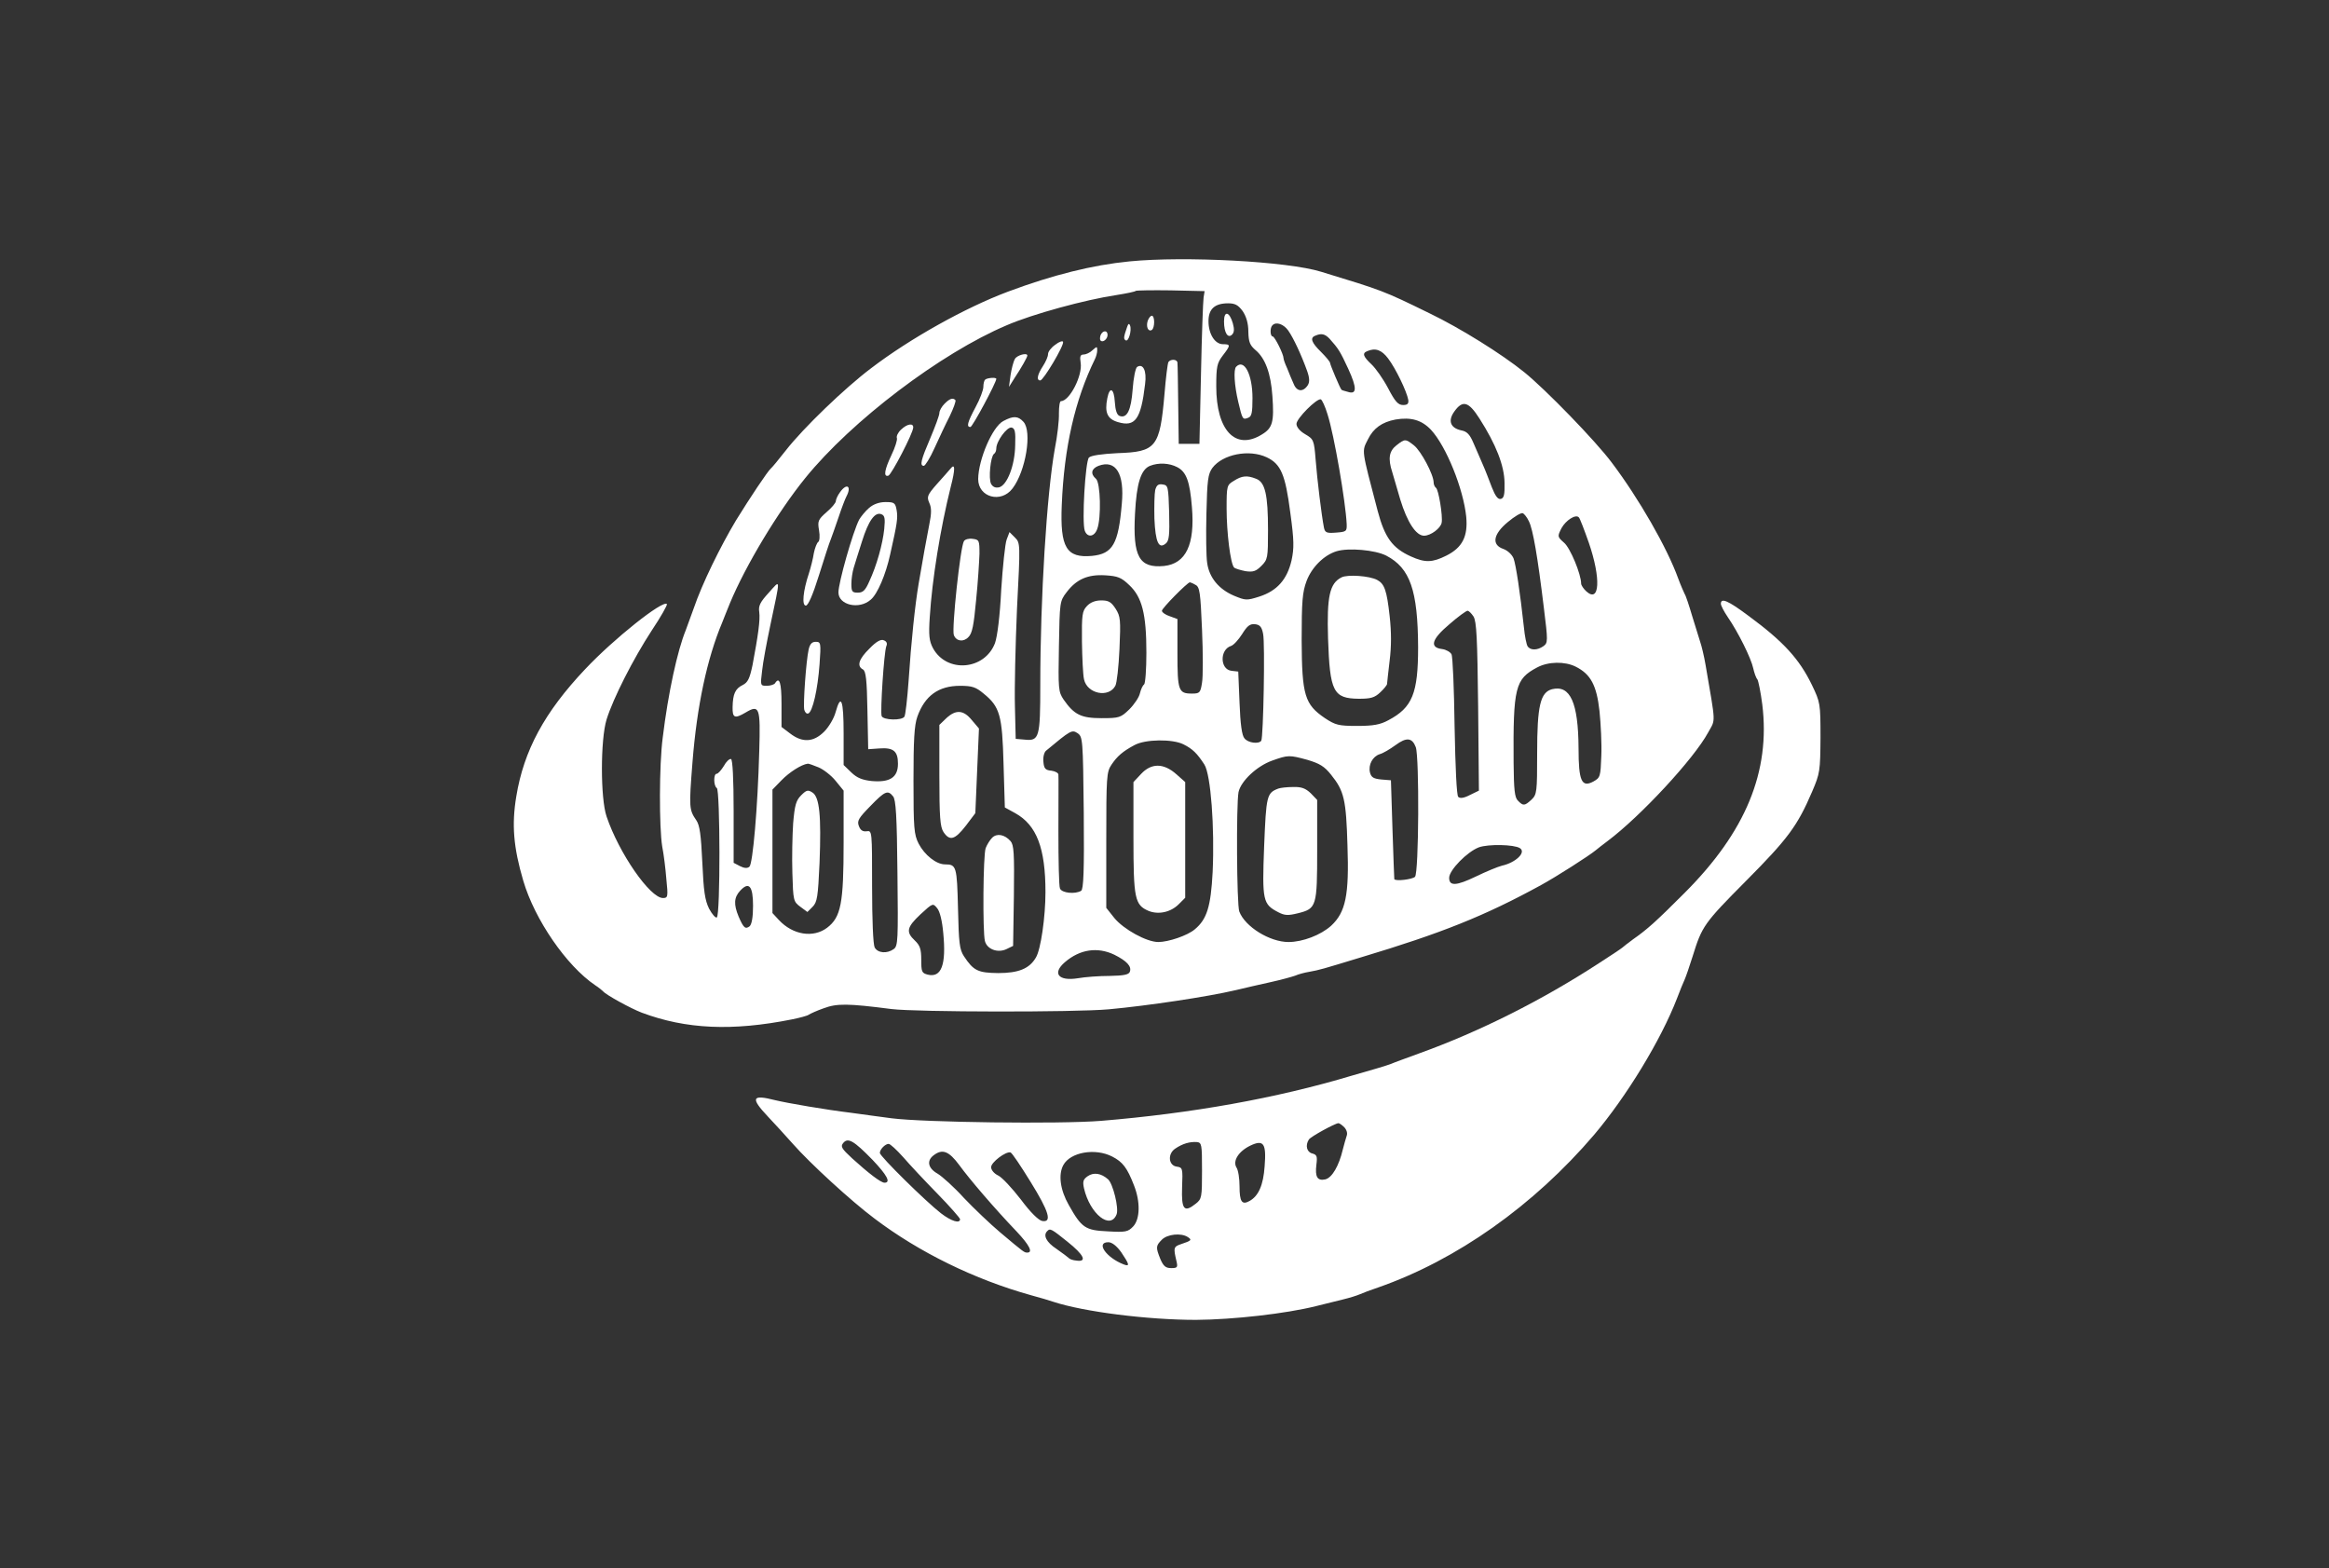  <svg  version="1.0" xmlns="http://www.w3.org/2000/svg"  width="900pt" height="606pt" viewBox="0 0 900 606"  preserveAspectRatio="xMidYMid meet"><rect x="0" y="0" width="900" height="606" fill="#333333" stroke="none"/>  <g transform="translate(0,606) scale(0.1,-0.1)" fill="#ffffff" stroke="none"> <path d="M4365 5050 c-143 -14 -296 -52 -470 -117 -163 -61 -377 -180 -529 -296 -101 -76 -262 -231 -329 -317 -28 -36 -54 -67 -58 -70 -12 -10 -82 -115 -135 -201 -61 -102 -131 -245 -163 -339 -13 -36 -27 -74 -31 -85 -32 -78 -68 -242 -89 -415 -14 -105 -14 -347 -2 -421 6 -30 13 -87 16 -126 7 -68 6 -73 -13 -73 -50 0 -170 173 -218 315 -24 70 -24 297 0 375 26 83 103 234 174 343 36 54 62 100 59 103 -16 16 -205 -134 -316 -252 -157 -166 -237 -314 -266 -492 -18 -108 -11 -196 27 -325 44 -150 167 -329 278 -404 14 -9 27 -20 30 -23 11 -14 108 -67 150 -83 171 -64 350 -72 580 -26 30 6 60 14 65 18 6 4 32 16 58 25 51 19 92 19 262 -3 100 -12 706 -13 840 -1 151 14 379 48 490 74 33 8 94 22 135 31 41 9 84 21 95 25 11 5 36 12 55 15 39 7 49 10 200 56 310 93 478 160 695 279 57 31 187 114 212 135 6 5 26 21 45 35 127 95 334 318 389 420 29 53 30 26 -10 260 -6 36 -16 76 -21 90 -4 14 -18 59 -31 100 -12 41 -25 80 -29 85 -3 6 -15 33 -25 60 -43 119 -152 309 -257 448 -62 83 -255 282 -338 349 -88 71 -247 170 -365 227 -182 89 -181 88 -420 161 -129 40 -526 61 -740 40z m286 -140 c-2 -14 -7 -146 -10 -295 l-6 -270 -40 0 -40 0 -2 150 c-1 83 -2 156 -3 163 0 14 -26 16 -35 3 -3 -6 -10 -61 -15 -123 -18 -207 -32 -224 -182 -229 -60 -3 -102 -9 -110 -17 -14 -14 -28 -251 -16 -283 10 -27 37 -24 48 7 16 42 13 179 -5 194 -22 19 -18 39 10 50 67 25 101 -30 90 -147 -13 -155 -35 -193 -115 -201 -99 -9 -124 32 -117 197 9 222 51 406 128 563 5 10 9 25 9 34 0 16 -1 16 -18 1 -10 -10 -26 -17 -35 -17 -12 0 -15 -7 -11 -32 8 -49 -43 -148 -76 -148 -5 0 -8 -21 -8 -47 1 -27 -6 -88 -16 -138 -31 -174 -56 -574 -56 -911 0 -204 -4 -218 -60 -212 l-35 3 -3 125 c-2 69 2 239 8 378 13 252 13 254 -8 275 l-21 21 -11 -29 c-6 -16 -15 -103 -21 -194 -5 -103 -15 -180 -24 -206 -40 -105 -187 -117 -240 -19 -14 27 -17 48 -12 121 9 144 41 342 81 502 18 69 17 93 -1 70 -7 -8 -30 -35 -53 -60 -37 -42 -39 -49 -29 -72 9 -19 9 -40 0 -84 -12 -61 -24 -128 -41 -228 -14 -82 -29 -225 -39 -377 -5 -69 -12 -131 -16 -137 -9 -16 -82 -14 -88 2 -6 16 9 246 18 270 5 11 1 19 -10 23 -11 5 -29 -5 -55 -32 -42 -41 -50 -68 -25 -81 11 -7 15 -39 17 -158 l3 -150 43 3 c54 4 72 -10 72 -59 0 -53 -31 -73 -101 -67 -37 4 -57 12 -79 33 l-30 29 0 123 c0 128 -10 156 -31 81 -6 -23 -26 -57 -44 -75 -41 -41 -84 -44 -132 -7 l-33 25 0 90 c0 81 -8 106 -25 79 -3 -5 -18 -10 -32 -10 -25 0 -25 1 -18 58 3 31 18 111 32 177 40 189 40 176 -6 125 -33 -36 -41 -51 -37 -75 4 -31 -4 -88 -26 -205 -11 -52 -18 -67 -38 -77 -29 -14 -38 -35 -39 -85 -1 -42 8 -46 49 -22 55 33 59 22 54 -148 -6 -221 -25 -436 -38 -447 -8 -7 -20 -6 -36 2 l-25 13 0 199 c0 127 -4 199 -10 202 -6 2 -19 -10 -28 -27 -10 -16 -22 -30 -28 -30 -12 0 -12 -47 1 -55 13 -8 14 -492 0 -500 -5 -3 -18 12 -30 34 -16 33 -21 67 -26 178 -5 107 -10 144 -23 163 -28 41 -29 48 -15 225 17 216 56 400 115 540 4 11 18 45 30 75 60 144 184 351 291 483 179 221 523 482 778 590 99 43 304 99 425 117 38 6 72 13 74 16 3 2 64 3 135 2 l131 -3 -4 -25z m151 -52 c14 -21 22 -47 22 -80 1 -40 6 -52 28 -71 37 -31 59 -89 65 -178 7 -99 1 -123 -41 -148 -102 -63 -176 16 -176 186 0 76 3 90 25 119 31 40 31 44 1 44 -31 0 -56 39 -56 89 0 47 24 69 76 69 27 0 39 -7 56 -30z m176 -75 c21 -30 51 -95 73 -156 10 -28 10 -43 3 -55 -18 -28 -43 -26 -55 5 -7 15 -18 42 -25 60 -8 17 -14 34 -14 39 0 15 -34 84 -42 84 -10 0 -11 34 -1 43 14 15 43 5 61 -20z m160 -32 c34 -38 41 -49 72 -116 34 -74 34 -101 -2 -89 -13 3 -24 7 -24 8 -5 4 -44 97 -44 103 0 5 -16 24 -35 43 -37 36 -44 55 -22 63 23 10 37 7 55 -12z m226 -76 c29 -38 72 -127 78 -160 2 -15 -3 -20 -20 -20 -19 0 -31 13 -58 65 -19 36 -48 77 -64 92 -32 30 -37 43 -17 51 32 14 56 5 81 -28z m-234 -216 c26 -81 70 -339 74 -424 1 -28 -1 -30 -41 -33 -37 -3 -43 0 -47 20 -9 46 -26 185 -32 262 -6 76 -8 79 -40 98 -21 12 -34 28 -34 40 0 21 78 99 94 95 5 -2 17 -28 26 -58z m587 -16 c64 -100 96 -182 97 -248 1 -47 -2 -60 -15 -63 -11 -2 -21 12 -34 45 -10 26 -25 66 -35 88 -9 22 -26 59 -36 83 -14 33 -25 45 -47 49 -42 9 -53 37 -27 73 32 45 55 39 97 -27z m-187 -44 c59 -64 125 -228 136 -336 7 -76 -15 -119 -77 -150 -54 -27 -82 -28 -137 -3 -71 32 -101 73 -128 175 -64 244 -62 229 -38 277 21 43 54 67 107 77 60 10 101 -2 137 -40z m-635 -106 c55 -26 72 -67 91 -213 15 -109 15 -138 5 -185 -17 -74 -56 -118 -124 -140 -50 -16 -54 -15 -98 3 -59 25 -96 70 -104 126 -4 24 -5 110 -3 192 3 130 6 152 23 176 40 53 142 73 210 41z m-346 -38 c35 -18 49 -54 57 -155 12 -144 -23 -218 -108 -227 -96 -9 -121 36 -112 202 6 118 23 171 58 185 33 13 74 11 105 -5z m1359 -209 c16 -31 34 -138 58 -335 16 -129 16 -135 -2 -148 -23 -16 -50 -17 -61 0 -4 6 -11 39 -14 72 -15 138 -31 242 -40 267 -6 15 -23 31 -40 37 -46 16 -39 57 18 104 25 21 50 36 57 34 6 -2 17 -16 24 -31z m232 -84 c47 -137 42 -234 -10 -187 -11 10 -20 24 -20 30 0 36 -42 138 -66 158 -26 23 -26 24 -10 56 17 31 55 55 67 42 4 -3 21 -48 39 -99z m-783 -49 c92 -48 122 -134 123 -354 0 -178 -22 -233 -115 -282 -31 -17 -58 -22 -120 -22 -72 0 -84 3 -125 30 -78 53 -89 88 -90 300 0 153 3 187 19 230 20 53 67 100 116 115 46 14 149 5 192 -17z m-993 -114 c49 -46 66 -111 66 -261 0 -64 -4 -119 -9 -123 -5 -3 -12 -18 -16 -34 -3 -15 -22 -43 -41 -62 -33 -32 -39 -34 -107 -34 -79 0 -106 13 -147 72 -20 30 -21 40 -18 205 3 172 3 175 30 210 38 50 82 69 149 65 48 -3 62 -8 93 -38z m256 1 c16 -8 19 -29 25 -173 4 -90 4 -183 0 -205 -6 -39 -9 -42 -39 -42 -52 0 -56 11 -56 156 l0 132 -30 11 c-16 5 -30 15 -30 21 0 10 98 109 108 110 2 0 12 -4 22 -10z m1074 -122 c12 -19 15 -84 18 -348 l3 -325 -35 -17 c-23 -12 -38 -14 -45 -7 -6 6 -11 111 -14 272 -2 144 -7 270 -12 279 -5 9 -21 18 -36 20 -50 6 -41 38 28 96 33 29 65 52 70 52 5 0 15 -10 23 -22z m-813 -67 c8 -36 1 -399 -7 -413 -9 -14 -51 -9 -65 9 -10 11 -16 56 -19 137 l-5 121 -26 3 c-45 5 -46 82 -2 96 10 3 29 24 43 46 20 32 30 40 50 38 19 -2 26 -11 31 -37z m1208 -127 c58 -29 81 -72 92 -172 5 -49 9 -127 7 -173 -3 -80 -4 -84 -31 -99 -45 -24 -57 2 -57 129 -1 176 -32 245 -102 228 -46 -12 -58 -65 -58 -247 0 -151 -1 -160 -22 -180 -26 -24 -32 -25 -52 -4 -13 12 -16 42 -17 147 -2 291 6 323 91 368 43 23 107 24 149 3z m-2288 -104 c63 -51 72 -84 77 -272 l5 -168 40 -22 c83 -46 117 -135 117 -305 0 -96 -18 -222 -37 -253 -25 -43 -67 -60 -146 -60 -78 1 -95 9 -132 65 -17 26 -20 50 -23 185 -4 162 -6 170 -50 170 -34 0 -79 36 -102 80 -18 35 -20 60 -20 243 0 158 3 214 15 248 29 81 82 119 165 119 47 0 61 -5 91 -30z m387 -461 c2 -227 -1 -294 -10 -301 -23 -14 -75 -9 -82 9 -4 9 -6 109 -6 222 0 113 1 211 0 218 0 6 -12 13 -27 15 -23 2 -29 8 -31 35 -2 17 3 36 10 42 96 80 100 82 122 68 20 -14 21 -22 24 -308z m1283 254 c14 -38 12 -486 -3 -501 -10 -10 -75 -18 -80 -9 0 1 -4 88 -7 192 l-6 190 -37 3 c-30 3 -39 8 -44 27 -7 30 10 62 38 71 12 3 39 19 61 35 42 31 64 29 78 -8z m-898 11 c36 -18 53 -35 81 -78 25 -39 40 -243 32 -416 -7 -133 -22 -182 -69 -221 -28 -24 -102 -49 -141 -49 -45 0 -134 49 -170 93 l-31 39 0 261 c0 244 1 264 20 292 22 33 44 52 89 76 42 23 147 24 189 3z m479 -60 c47 -14 66 -25 92 -58 50 -62 58 -96 63 -272 7 -193 -7 -259 -63 -311 -40 -36 -110 -63 -165 -63 -72 0 -168 59 -190 118 -10 26 -12 413 -3 461 9 43 71 101 130 122 62 22 66 22 136 3z m-1889 -29 c19 -8 49 -31 66 -52 l31 -38 0 -200 c0 -236 -10 -289 -64 -330 -53 -40 -132 -28 -186 30 l-25 27 0 238 0 239 35 36 c30 31 77 61 101 64 4 1 22 -6 42 -14z m288 -112 c11 -12 15 -77 17 -297 3 -259 2 -281 -14 -293 -26 -19 -62 -16 -74 6 -6 12 -10 106 -10 236 0 215 0 216 -21 213 -15 -2 -24 4 -30 20 -8 20 -1 31 44 77 57 59 68 63 88 38z m2422 -200 c26 -16 -15 -56 -69 -68 -16 -4 -62 -23 -101 -42 -75 -36 -103 -38 -103 -5 0 30 70 101 115 118 37 13 135 11 158 -3z m-2963 -223 c0 -44 -5 -71 -13 -79 -17 -13 -24 -6 -43 38 -19 46 -18 73 6 99 34 37 50 19 50 -58z m735 -105 c12 -123 -7 -174 -60 -161 -23 6 -25 11 -25 58 0 41 -5 55 -25 74 -35 33 -31 51 22 101 48 44 48 44 65 23 10 -12 19 -49 23 -95z m661 -84 c48 -24 68 -45 60 -66 -4 -11 -23 -15 -78 -16 -40 0 -95 -4 -123 -9 -75 -12 -100 19 -50 62 58 50 126 60 191 29z"/> <path d="M4435 4820 c-7 -23 2 -43 16 -35 12 8 12 55 0 55 -5 0 -12 -9 -16 -20z"/> <path d="M4356 4798 c-14 -40 -15 -48 -6 -53 11 -7 24 38 17 57 -3 9 -7 8 -11 -4z"/> <path d="M4253 4765 c-3 -9 -3 -18 0 -21 9 -9 27 6 27 22 0 19 -19 18 -27 -1z"/> <path d="M4078 4728 c-16 -11 -28 -27 -28 -36 0 -10 -9 -30 -20 -47 -21 -32 -26 -55 -10 -55 12 0 93 136 88 149 -1 5 -15 1 -30 -11z"/> <path d="M3922 4673 c-6 -10 -13 -38 -17 -63 l-6 -45 22 35 c26 39 49 80 49 86 0 13 -41 1 -48 -13z"/> <path d="M4394 4642 c-6 -4 -14 -43 -17 -86 -6 -82 -22 -114 -51 -103 -10 4 -16 22 -18 54 -3 53 -20 61 -29 14 -11 -55 0 -80 41 -92 67 -20 89 11 105 147 7 52 -8 81 -31 66z"/> <path d="M3807 4593 c-4 -3 -7 -16 -7 -28 0 -12 -13 -47 -30 -78 -32 -60 -36 -77 -20 -77 8 0 100 172 100 186 0 7 -36 4 -43 -3z"/> <path d="M3650 4500 c-11 -11 -20 -27 -20 -36 0 -9 -16 -52 -35 -97 -36 -84 -42 -107 -25 -107 5 0 24 30 41 68 17 37 43 93 59 124 15 31 25 59 22 62 -10 10 -22 6 -42 -14z"/> <path d="M3877 4433 c-42 -22 -96 -148 -97 -224 0 -71 89 -95 133 -36 51 67 76 220 42 257 -21 23 -39 24 -78 3z m46 -93 c-1 -78 -31 -155 -62 -163 -14 -3 -24 1 -31 13 -11 20 -2 107 11 116 5 3 9 12 9 21 0 28 41 84 59 81 13 -3 16 -16 14 -68z"/> <path d="M3482 4400 c-12 -11 -19 -26 -16 -33 2 -7 -7 -36 -21 -65 -27 -57 -32 -86 -12 -80 12 4 95 163 96 186 1 18 -23 15 -47 -8z"/> <path d="M3246 4158 c-9 -12 -16 -28 -16 -34 0 -7 -16 -26 -36 -43 -33 -29 -35 -35 -29 -70 4 -22 2 -42 -3 -45 -5 -3 -13 -23 -17 -43 -3 -21 -12 -56 -19 -78 -23 -69 -28 -125 -12 -125 9 0 27 41 51 118 20 64 40 126 45 137 4 11 18 49 30 85 12 36 26 73 31 82 21 40 1 53 -25 16z"/> <path d="M3358 4097 c-14 -12 -31 -33 -38 -45 -25 -49 -80 -244 -80 -281 0 -49 80 -68 125 -28 26 22 58 97 75 175 27 120 30 140 25 170 -5 29 -9 32 -43 32 -24 0 -47 -8 -64 -23z m59 -81 c-6 -58 -29 -141 -58 -203 -15 -34 -24 -43 -44 -43 -22 0 -25 4 -25 34 0 18 4 46 9 62 5 16 19 62 32 102 25 80 50 115 75 105 13 -5 15 -16 11 -57z"/> <path d="M3725 3969 c-14 -21 -48 -341 -39 -363 9 -24 37 -28 56 -8 15 14 21 46 30 143 7 68 12 149 13 179 0 52 -1 55 -27 58 -14 2 -29 -2 -33 -9z"/> <path d="M3125 3551 c-10 -44 -22 -214 -17 -234 3 -10 9 -16 15 -14 17 5 37 93 44 190 6 83 5 87 -15 87 -14 0 -22 -8 -27 -29z"/> <path d="M4730 4818 c0 -44 15 -67 31 -51 9 9 9 22 3 44 -13 45 -34 50 -34 7z"/> <path d="M4777 4643 c-11 -10 -7 -73 8 -136 16 -68 17 -70 39 -61 13 5 16 20 16 76 0 91 -32 153 -63 121z"/> <path d="M5396 4339 c-28 -22 -33 -51 -16 -103 5 -17 19 -65 31 -106 27 -88 61 -140 92 -140 26 0 64 29 68 50 5 26 -12 129 -22 135 -5 4 -9 13 -9 21 0 30 -49 122 -76 143 -33 26 -35 26 -68 0z"/> <path d="M4768 4202 c-27 -16 -28 -19 -28 -107 0 -93 15 -214 29 -228 4 -4 24 -10 44 -14 29 -4 40 -1 61 20 25 25 26 31 26 139 0 136 -11 185 -46 198 -35 14 -55 12 -86 -8z"/> <path d="M4464 4166 c-3 -14 -4 -64 -3 -110 4 -92 17 -119 44 -96 13 11 15 32 13 119 -3 101 -4 106 -25 109 -17 3 -24 -3 -29 -22z"/> <path d="M5184 3829 c-46 -23 -57 -74 -52 -236 7 -206 20 -232 119 -233 46 0 61 4 83 25 14 13 26 28 26 32 0 5 5 45 10 90 7 56 7 110 0 173 -11 99 -20 124 -48 139 -29 16 -115 22 -138 10z"/> <path d="M4200 3718 c-18 -19 -20 -34 -19 -137 1 -64 4 -129 8 -146 12 -56 95 -73 121 -25 6 11 13 75 16 142 5 113 4 126 -15 156 -17 26 -27 32 -55 32 -23 0 -42 -7 -56 -22z"/> <path d="M3657 3285 l-27 -26 0 -195 c0 -162 3 -199 16 -219 24 -36 44 -30 86 24 l37 49 7 164 7 163 -28 33 c-32 39 -61 41 -98 7z"/> <path d="M3834 2823 c-9 -9 -20 -27 -25 -40 -10 -26 -12 -324 -3 -359 8 -32 49 -47 82 -32 l27 13 3 194 c2 166 0 196 -13 211 -23 26 -53 31 -71 13z"/> <path d="M4409 3069 l-29 -31 0 -215 c0 -236 5 -260 59 -283 38 -15 85 -5 116 26 l25 25 0 223 0 224 -35 31 c-49 43 -96 43 -136 0z"/> <path d="M4940 3013 c-45 -17 -47 -27 -55 -224 -8 -210 -5 -223 55 -254 25 -13 38 -13 75 -4 73 18 75 26 75 246 l0 192 -25 26 c-20 19 -36 25 -68 24 -23 0 -49 -3 -57 -6z"/> <path d="M3096 2987 c-20 -20 -25 -38 -31 -108 -3 -46 -5 -133 -3 -193 3 -106 4 -110 31 -130 l27 -20 20 20 c18 18 21 38 27 170 7 182 0 255 -28 272 -17 11 -23 9 -43 -11z"/> <path d="M6650 3727 c0 -7 12 -30 27 -52 40 -58 90 -159 98 -197 4 -18 11 -38 16 -43 4 -6 13 -50 19 -97 32 -259 -64 -492 -300 -728 -111 -111 -143 -140 -200 -180 -19 -14 -37 -28 -40 -31 -3 -3 -43 -30 -90 -60 -221 -144 -462 -265 -695 -349 -49 -18 -99 -36 -110 -41 -11 -4 -38 -13 -60 -19 -22 -6 -62 -18 -90 -26 -293 -88 -620 -146 -970 -175 -162 -13 -687 -6 -810 10 -44 6 -114 15 -155 21 -99 12 -245 37 -295 49 -90 23 -96 9 -27 -64 26 -27 69 -75 96 -105 66 -75 225 -221 316 -289 172 -130 386 -235 605 -296 33 -9 71 -20 85 -25 118 -39 366 -70 552 -70 144 1 347 24 463 53 33 8 80 20 105 26 25 6 54 15 65 20 11 5 43 17 70 26 304 106 602 317 835 590 126 149 258 366 320 526 11 30 25 63 30 74 5 11 19 52 31 90 36 116 43 127 206 291 163 164 199 213 256 346 30 70 31 79 32 208 0 132 -1 136 -33 203 -49 101 -110 168 -246 268 -79 59 -106 70 -106 46z m-1455 -2023 c9 -10 13 -23 9 -33 -3 -9 -10 -33 -15 -53 -15 -63 -41 -108 -67 -115 -31 -7 -41 9 -35 57 4 32 2 38 -16 43 -21 5 -28 31 -13 54 7 11 100 62 114 63 4 0 14 -7 23 -16z m-1823 -126 c55 -58 72 -88 46 -88 -14 0 -61 36 -125 94 -41 38 -46 46 -34 60 18 21 40 9 113 -66z m1273 -41 c0 -103 -1 -110 -24 -128 -45 -36 -56 -23 -53 63 3 73 2 77 -20 80 -33 4 -37 50 -6 70 28 19 56 27 83 25 19 -2 20 -9 20 -110z m242 17 c-5 -74 -24 -116 -59 -135 -29 -16 -38 -2 -38 57 0 30 -5 63 -12 73 -15 25 8 62 53 84 52 25 63 9 56 -79z m-1397 35 c25 -29 84 -92 133 -142 48 -49 87 -94 87 -98 0 -18 -34 -8 -74 23 -57 44 -236 220 -236 233 0 14 21 35 34 35 6 0 31 -23 56 -51z m217 -31 c40 -55 135 -166 222 -257 48 -51 64 -81 41 -81 -12 0 -11 -1 -105 78 -38 32 -101 92 -140 133 -38 42 -85 84 -102 94 -37 21 -43 50 -15 71 34 26 59 16 99 -38z m275 -64 c72 -116 84 -158 46 -152 -14 2 -45 32 -83 83 -34 44 -73 86 -88 93 -15 7 -27 21 -27 32 0 19 57 62 75 57 6 -2 40 -53 77 -113z m316 97 c41 -21 58 -44 84 -111 25 -63 24 -130 -3 -159 -20 -21 -29 -23 -98 -19 -87 4 -101 13 -151 102 -33 58 -41 117 -21 154 27 50 123 67 189 33z m-173 -329 c64 -51 77 -79 35 -73 -14 1 -27 6 -30 10 -3 3 -24 19 -47 35 -40 26 -53 53 -36 69 11 12 17 8 78 -41z m465 18 c17 -11 14 -14 -25 -27 -30 -10 -31 -14 -19 -65 6 -25 4 -28 -20 -28 -21 0 -30 7 -42 35 -18 45 -18 51 6 75 21 21 74 27 100 10z m-257 -59 c31 -46 34 -56 10 -47 -68 26 -110 86 -60 86 14 0 32 -14 50 -39z"/> <path d="M4203 1515 c-17 -12 -20 -20 -14 -47 23 -99 102 -162 126 -100 9 24 -14 118 -33 135 -27 24 -56 28 -79 12z"/> </g> </svg> 
